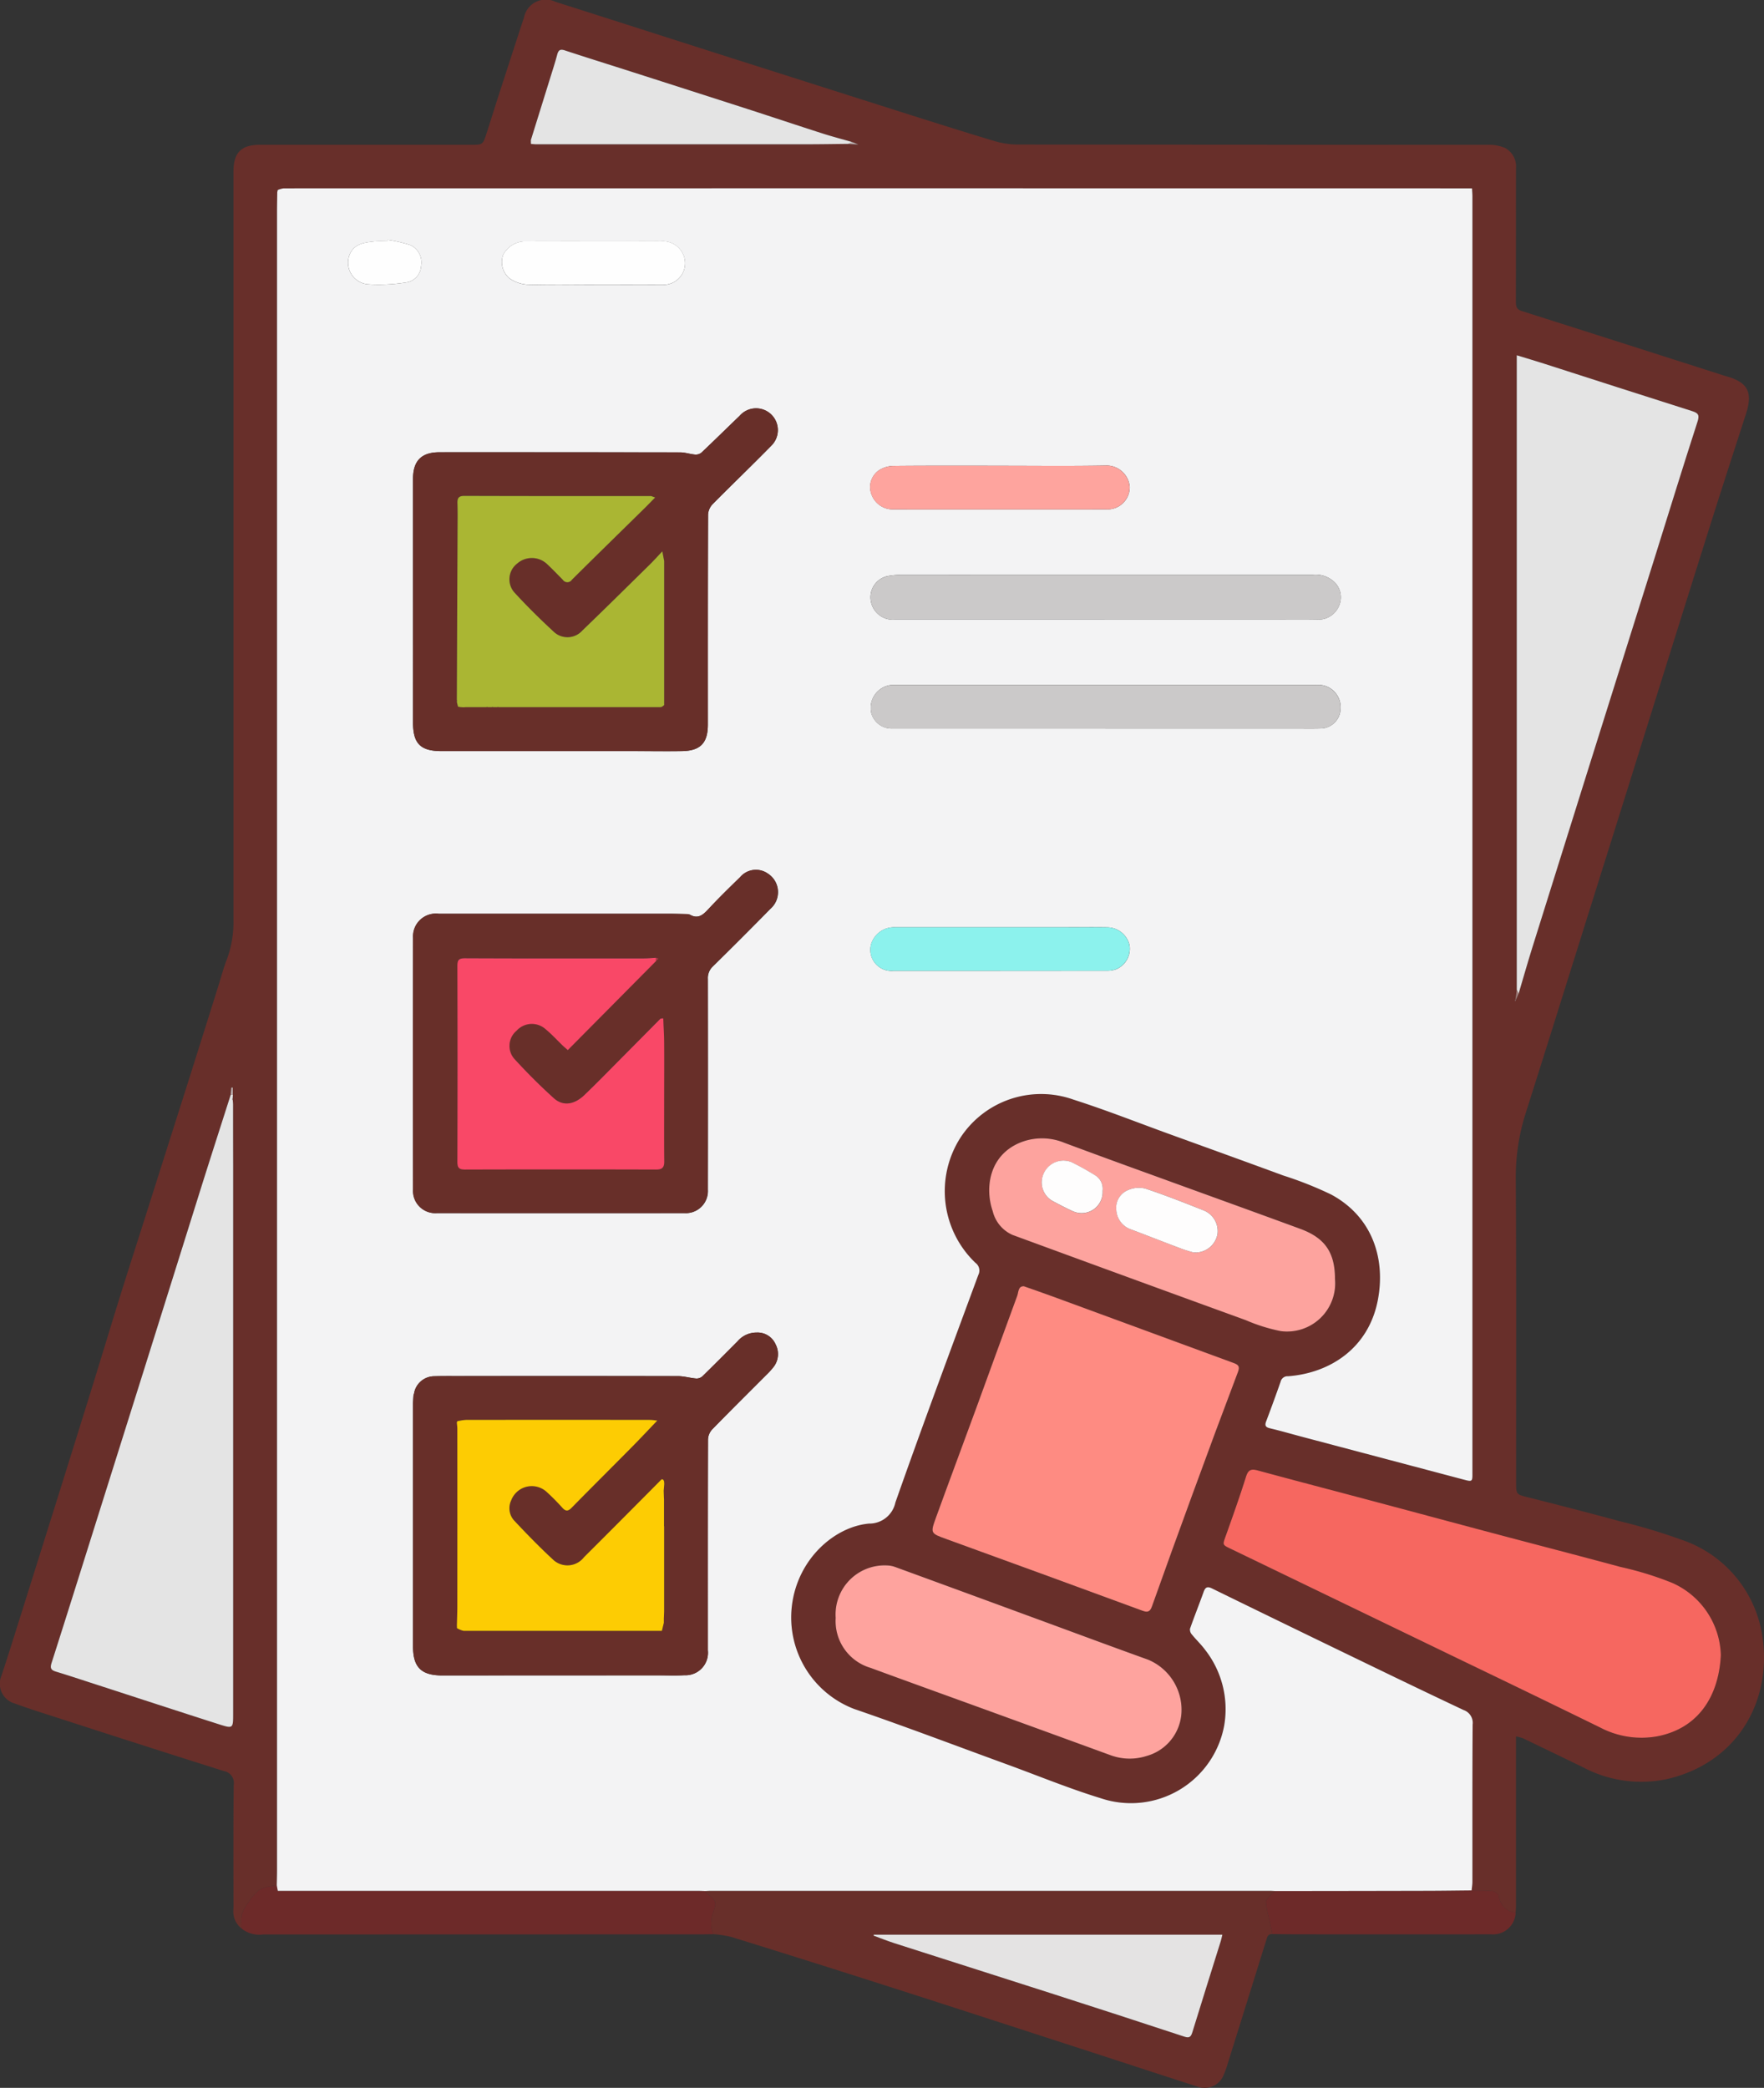<svg id="Grupo_262622" data-name="Grupo 262622" xmlns="http://www.w3.org/2000/svg" xmlns:xlink="http://www.w3.org/1999/xlink" width="170.629" height="201.876" viewBox="0 0 170.629 201.876">
  <rect x="0" y="0" width="170.629" height="201.876" fill="#333333" stroke="none"/>
  <defs>
    <clipPath id="clip-path">
      <rect id="Rectángulo_325855" data-name="Rectángulo 325855" width="170.629" height="201.876" fill="none"/>
    </clipPath>
  </defs>
  <g id="Grupo_262621" data-name="Grupo 262621" clip-path="url(#clip-path)">
    <path id="Trazado_281248" data-name="Trazado 281248" d="M23.37,186.471a2.082,2.082,0,0,1-.786-1.914c0-3.992-.026-7.983.023-11.974a1.162,1.162,0,0,0-.957-1.339q-7.817-2.474-15.617-5c-1.539-.5-3.085-.976-4.6-1.531a1.98,1.98,0,0,1-1.286-2.7c.282-.874.574-1.745.85-2.621q2.256-7.171,4.506-14.344,1.657-5.283,3.3-10.569c.924-2.976,1.823-5.96,2.747-8.937.647-2.083,1.318-4.157,1.979-6.236q2.288-7.2,4.575-14.4,1.541-4.864,3.066-9.733c.247-.785.451-1.589.754-2.353a10.389,10.389,0,0,0,.658-3.9q0-35.858,0-71.716c0-.219,0-.438,0-.658.015-1.8.758-2.547,2.58-2.548q10.195-.008,20.39,0c1.146,0,1.153,0,1.509-1.1.4-1.222.774-2.449,1.17-3.671q1.162-3.592,2.335-7.179c.04-.125.082-.249.123-.373A2.148,2.148,0,0,1,53.733.177c5.022,1.592,10.036,3.208,15.056,4.808Q77.943,7.9,87.1,10.809c3.022.958,6.044,1.915,9.08,2.826a7.965,7.965,0,0,0,2.242.339Q121.146,14,143.87,14a3.984,3.984,0,0,1,1.714.308,2.031,2.031,0,0,1,1.056,1.977c-.008,4.3,0,8.6-.009,12.9,0,.443.072.731.557.885q9.719,3.087,19.428,6.2c.1.033.208.065.313.094,2.132.585,2.639,1.544,1.959,3.647-1.217,3.766-2.442,7.53-3.63,11.305q-4.03,12.8-8.028,25.61-1.913,6.1-3.832,12.205c-1.933,6.155-3.854,12.314-5.809,18.463a20.337,20.337,0,0,0-.969,6.371c.061,9.671.029,19.343.031,29.016,0,.11,0,.219,0,.329.006,1.212.016,1.177,1.165,1.467,2.947.745,5.892,1.5,8.825,2.3a57.459,57.459,0,0,1,6.088,1.828,11.653,11.653,0,0,1,7.733,9.249c.974,6.208-2.323,12.295-9.266,13.877a12.023,12.023,0,0,1-8.106-1.171c-1.93-.932-3.857-1.868-5.791-2.793a3.818,3.818,0,0,0-.66-.173c0,.993,0,1.911,0,2.829q0,6.811,0,13.62c0,.2-.022.393-.034.589a1.811,1.811,0,0,1-1.619-1.617c-.026-.186-.38-.439-.605-.464-.675-.074-1.361-.05-2.043-.064.027-.282.078-.564.078-.846,0-5.066-.014-10.132.022-15.2a1.309,1.309,0,0,0-.87-1.395c-3.521-1.658-7.026-3.352-10.53-5.047q-6.911-3.341-13.808-6.71c-.474-.232-.656-.1-.817.343-.428,1.191-.9,2.366-1.318,3.56a.717.717,0,0,0,.18.544c.413.509.9.963,1.287,1.489a9.31,9.31,0,0,1,1.844,7.314,9.17,9.17,0,0,1-11.935,7.034c-3.088-.944-6.085-2.185-9.123-3.292-4.907-1.788-9.791-3.646-14.731-5.341a9.468,9.468,0,0,1-6.027-9.967c.54-4.535,4.125-7.66,7.457-7.957a2.572,2.572,0,0,0,2.556-2.043c2.59-7.364,5.317-14.68,8.021-22a.93.93,0,0,0-.287-1.177,9.581,9.581,0,0,1-1.416-12.134,9.326,9.326,0,0,1,10.92-3.635c3.121,1,6.175,2.206,9.257,3.324,3.678,1.334,7.359,2.66,11.031,4.012a35.376,35.376,0,0,1,4.627,1.837c4.044,2.182,5.271,6.289,4.509,10.222-.9,4.654-4.648,7.05-8.681,7.348a.682.682,0,0,0-.716.511q-.67,1.92-1.392,3.82c-.149.394-.112.592.346.7,1.063.253,2.113.558,3.17.838q7.83,2.075,15.661,4.146c.731.194.773.158.764-.609,0-.11,0-.219,0-.329q0-61.581,0-123.162c0-.232-.022-.463-.037-.773h-2.024q-56.464,0-112.927,0a2.169,2.169,0,0,0-.571.161c-.015.072-.03.145-.045.218-.008.635-.022,1.271-.022,1.906q0,80.176,0,160.353c0,.482-.016.963-.024,1.445a5.81,5.81,0,0,0-.764.116,2.754,2.754,0,0,0-1.019.388,5.837,5.837,0,0,0-.975,1.169,3.862,3.862,0,0,0-.629,1.173,5.41,5.41,0,0,0-.013,1.33M146.644,96.643l.244-.547c.435-1.466.852-2.937,1.308-4.4q2.756-8.829,5.533-17.653,3.224-10.264,6.455-20.526c1.33-4.235,2.635-8.479,4-12.7.207-.64.138-.863-.5-1.065-4.792-1.515-9.574-3.064-14.361-4.6-.839-.269-1.685-.518-2.609-.8V36.03q0,25.261,0,50.521,0,4.571,0,9.143-.056.456-.111.912c-.025.051-.051.1-.072.152,0,.008.026.027.04.042l.073-.157m-95.3-83.091.006.34a.142.142,0,0,0,.113.033l.32.025q13.159,0,26.318,0c1.311,0,2.622-.025,3.933-.038l.988.063-.6-.243c-.964-.277-1.935-.53-2.89-.836-2.392-.767-4.775-1.565-7.166-2.337Q66.758,8.747,61.137,6.952c-2.164-.693-4.334-1.368-6.493-2.078-.45-.148-.63-.04-.747.4-.205.782-.457,1.551-.7,2.324q-.923,2.976-1.852,5.951M22.522,105.86v-.7l-.149,0-.059.683c-.951,2.978-1.911,5.953-2.85,8.935q-2.8,8.889-5.579,17.785-2.222,7.076-4.454,14.15C7.955,151.4,6.486,156.1,4.984,160.79c-.165.515-.049.7.43.843,1.276.387,2.542.81,3.811,1.221,3.993,1.295,7.981,2.6,11.98,3.878,1.329.424,1.343.389,1.343-1.012q0-26.515,0-53.03,0-2.959-.007-5.92l-.008-.148c-.007-.082-.014-.164-.022-.246,0-.049-.01-.1-.015-.147.007-.123.015-.245.023-.368m143.933,54.15a7.874,7.874,0,0,0-4.716-6.965,31.679,31.679,0,0,0-5.006-1.541c-4.117-1.112-8.247-2.179-12.369-3.274-3.909-1.038-7.815-2.092-11.725-3.132-3.656-.973-7.317-1.926-10.968-2.918-.623-.169-.926-.095-1.141.586-.612,1.94-1.293,3.859-1.977,5.775-.293.82-.323.82.443,1.19q11.3,5.455,22.6,10.911,6.6,3.187,13.182,6.39a8.6,8.6,0,0,0,5.538.851c4.167-.816,5.963-4.133,6.138-7.873M99.038,124.368c-.563-.022-.51.561-.641.918-1.343,3.634-2.653,7.279-3.986,10.917-1.287,3.514-2.6,7.019-3.878,10.537-.556,1.533-.518,1.519,1.043,2.085q9.472,3.438,18.928,6.914c.514.189.74.1.922-.409q1.935-5.409,3.907-10.806,2.182-5.948,4.417-11.877c.219-.58-.012-.711-.468-.878q-8.721-3.193-17.436-6.406c-.9-.332-1.812-.643-2.808-1m-18.2,32.065a4.72,4.72,0,0,0,3.385,4.839c1.867.689,3.739,1.366,5.61,2.046q8.79,3.194,17.579,6.39a5.364,5.364,0,0,0,3.521.072,4.608,4.608,0,0,0,3.358-4.31,5.25,5.25,0,0,0-3.242-5c-3.582-1.287-7.15-2.615-10.723-3.927q-6.871-2.52-13.742-5.036a2.515,2.515,0,0,0-.766-.147,4.744,4.744,0,0,0-4.979,5.07m48.3-32.747c0-2.575-.952-3.986-3.37-4.875-4.886-1.794-9.785-3.557-14.677-5.337-2.713-.987-5.427-1.973-8.133-2.979a5.657,5.657,0,0,0-4.29-.013c-3.041,1.268-3.392,4.456-2.64,6.622a3.387,3.387,0,0,0,1.914,2.3q11.273,4.142,22.562,8.241a16.7,16.7,0,0,0,3.368,1.057,4.655,4.655,0,0,0,5.266-5.016" transform="translate(0 0)" fill="#682f2a"/>
    <path id="Trazado_281249" data-name="Trazado 281249" d="M184.191,350.759c-.452-.036-.511.3-.61.621q-1.863,5.981-3.736,11.959a8.825,8.825,0,0,1-.379,1.048,1.971,1.971,0,0,1-2.49,1.128c-3.559-1.144-7.109-2.311-10.664-3.464-6.259-2.029-12.514-4.069-18.78-6.077q-7.836-2.511-15.7-4.947a11.144,11.144,0,0,0-1.711-.263,2.731,2.731,0,0,1-.027-2.066c.386-1.079.27-1.224-.641-1.888-.061-.044-.081-.144-.12-.218.175-.007.349-.021.524-.021H183.93c.175,0,.35.014.524.021a4.659,4.659,0,0,0-.515.454c-.158.184-.391.41-.381.608a9.342,9.342,0,0,0,.264,1.467c.117.548.246,1.092.369,1.638m-38.57.056-.013.093c.674.246,1.34.515,2.022.734,5,1.6,10,3.188,14.993,4.793q6.526,2.1,13.038,4.236c.495.163.643.023.78-.424.906-2.948,1.835-5.889,2.755-8.832.057-.181.091-.368.147-.6Z" transform="translate(-61.109 -163.749)" fill="#682f2a"/>
    <path id="Trazado_281250" data-name="Trazado 281250" d="M89.122,346.12c.039.074.06.174.12.218.912.664,1.027.809.641,1.888a2.731,2.731,0,0,0,.027,2.066c-.35.006-.7.016-1.05.016q-21.257.006-42.513.011a2.737,2.737,0,0,1-2.084-.571,5.387,5.387,0,0,1,.013-1.331,3.849,3.849,0,0,1,.629-1.173,5.82,5.82,0,0,1,.975-1.17,2.756,2.756,0,0,1,1.019-.388,5.815,5.815,0,0,1,.764-.115c.033.165.065.33.1.527h.88q19.843,0,39.686,0c.262,0,.525.013.787.021" transform="translate(-20.896 -163.277)" fill="#6d2a29"/>
    <path id="Trazado_281251" data-name="Trazado 281251" d="M232.756,350.724c-.123-.546-.253-1.091-.369-1.638a9.367,9.367,0,0,1-.264-1.467c-.01-.2.224-.425.382-.608a4.662,4.662,0,0,1,.515-.454q7.363-.01,14.726-.023c1.424,0,2.848-.025,4.272-.038.682.014,1.368-.009,2.044.064.224.025.578.278.6.464a1.812,1.812,0,0,0,1.619,1.618,2.182,2.182,0,0,1-2.362,2.1q-9.236.006-18.473,0c-.9,0-1.8-.014-2.693-.022" transform="translate(-109.674 -163.713)" fill="#6d2a29"/>
    <path id="Trazado_281252" data-name="Trazado 281252" d="M166.319,199.09c-1.424.013-2.848.035-4.272.038q-7.363.017-14.726.023c-.175-.007-.349-.021-.524-.021H92.726c-.175,0-.349.014-.524.021-.262-.007-.525-.021-.787-.021q-19.843,0-39.686,0h-.88c-.04-.2-.072-.362-.1-.527.008-.482.024-.963.024-1.445q0-80.177,0-160.353c0-.636.015-1.271.022-1.906l.046-.218a2.183,2.183,0,0,1,.571-.161q56.463-.009,112.927,0h2.024c.015.31.037.541.037.773q0,61.58,0,123.161c0,.11,0,.219,0,.329.009.766-.033.8-.763.609l-15.661-4.146c-1.057-.28-2.107-.586-3.17-.838-.457-.109-.5-.306-.346-.7q.72-1.9,1.392-3.82a.682.682,0,0,1,.715-.511c4.033-.3,7.78-2.694,8.681-7.348.762-3.933-.465-8.04-4.509-10.221a35.41,35.41,0,0,0-4.627-1.837c-3.672-1.351-7.352-2.678-11.031-4.012-3.082-1.118-6.136-2.327-9.257-3.324a9.326,9.326,0,0,0-10.92,3.635,9.581,9.581,0,0,0,1.417,12.134.93.93,0,0,1,.287,1.177c-2.705,7.324-5.432,14.64-8.021,22a2.573,2.573,0,0,1-2.556,2.043c-3.333.3-6.917,3.421-7.457,7.956a9.469,9.469,0,0,0,6.028,9.968c4.94,1.694,9.823,3.552,14.73,5.34,3.038,1.107,6.035,2.348,9.123,3.292a9.169,9.169,0,0,0,11.935-7.034,9.31,9.31,0,0,0-1.844-7.314c-.387-.526-.873-.98-1.286-1.489a.715.715,0,0,1-.18-.544c.419-1.194.889-2.37,1.317-3.56.161-.447.343-.575.817-.343q6.9,3.374,13.808,6.711c3.5,1.694,7.009,3.388,10.53,5.046a1.309,1.309,0,0,1,.87,1.4c-.035,5.065-.017,10.132-.022,15.2,0,.282-.051.564-.078.846M63.969,151.227c-.014.284-.04.568-.041.851q0,11.709,0,23.418c0,2.019.8,2.811,2.834,2.81q10.455-.007,20.911-.008c.833,0,1.668.033,2.5-.013a2.171,2.171,0,0,0,2.273-2.413c0-6.8-.007-13.595.014-20.392a1.529,1.529,0,0,1,.406-.964c1.728-1.775,3.491-3.516,5.239-5.27a7.029,7.029,0,0,0,.706-.778A2.028,2.028,0,0,0,99,146.293a1.9,1.9,0,0,0-1.83-1.141,2.4,2.4,0,0,0-1.84.835c-1.129,1.135-2.256,2.27-3.4,3.387a.855.855,0,0,1-.587.225c-.6-.047-1.2-.232-1.8-.233q-10.653-.023-21.306-.005c-.745,0-1.491-.008-2.236.016a1.991,1.991,0,0,0-1.973,1.672l-.055.179m26.526-46.536c-.591-.011-1.182-.03-1.772-.031q-11.144,0-22.287,0a2.213,2.213,0,0,0-2.5,2.322q-.014,12.167,0,24.333a2.154,2.154,0,0,0,2.314,2.288q11.965,0,23.93,0a2.135,2.135,0,0,0,2.27-2.254q.009-10.194,0-20.387a1.527,1.527,0,0,1,.482-1.212q2.815-2.765,5.578-5.58a2.132,2.132,0,0,0-.264-3.4,2,2,0,0,0-2.678.357c-1.056,1.019-2.108,2.047-3.1,3.123-.52.561-1,.933-1.763.492l-.2-.049M63.926,74.518q0,5.821,0,11.641c0,2.046.718,2.775,2.759,2.775l18.672,0c1.535,0,3.069.023,4.6,0,1.772-.031,2.489-.794,2.489-2.562,0-6.774-.007-13.548.02-20.323a1.6,1.6,0,0,1,.449-1c1.878-1.9,3.814-3.748,5.683-5.659a2.107,2.107,0,1,0-3.076-2.877c-1.233,1.184-2.451,2.384-3.693,3.558a.868.868,0,0,1-.6.192c-.493-.04-.981-.214-1.471-.215q-11.637-.022-23.275-.011c-1.741,0-2.557.824-2.558,2.583q0,5.953,0,11.9m66.9,1.7H147c1.469,0,2.938.023,4.406-.008a2.148,2.148,0,0,0,2.065-1.266,2.055,2.055,0,0,0-.291-2.224,2.636,2.636,0,0,0-2.249-.837q-19.927,0-39.852.006a7.04,7.04,0,0,0-1.3.131,2.092,2.092,0,0,0-1.561,2.44,2.158,2.158,0,0,0,2.284,1.757q10.161,0,20.321,0m.07,10.532h18.151c.9,0,1.8.017,2.7-.006a1.953,1.953,0,0,0,1.9-1.891,2.16,2.16,0,0,0-2.411-2.316q-20.321,0-40.642,0c-.132,0-.263,0-.395,0a2.226,2.226,0,0,0-1.94,2.717,2.044,2.044,0,0,0,2.06,1.494q10.292,0,20.584,0m-10.222-25.41v0c-3.418,0-6.837-.015-10.254.018a2.713,2.713,0,0,0-1.4.406,1.968,1.968,0,0,0-.736,2.381,2.185,2.185,0,0,0,2.086,1.415q10.321,0,20.641,0a2.149,2.149,0,0,0,2.238-2.162,2.253,2.253,0,0,0-2.186-2.079c-3.461.065-6.924.024-10.386.024m.051,48.83q5.161,0,10.322-.006a2.4,2.4,0,0,0,.893-.144,2.143,2.143,0,0,0,1.28-2.35,2.228,2.228,0,0,0-2.149-1.7c-1.292-.02-2.586-.006-3.879-.006q-8.35,0-16.7,0a2.309,2.309,0,0,0-2.242,1.582,2.036,2.036,0,0,0,2.153,2.627q5.161,0,10.322,0M81.461,43.85c2.213,0,4.427.009,6.64,0a2.088,2.088,0,0,0,1.986-2.874,2.152,2.152,0,0,0-2.2-1.33c-.986-.015-1.972,0-2.958,0-3.353,0-6.706-.009-10.059.005a2.416,2.416,0,0,0-2.215,1.279,2.049,2.049,0,0,0,.617,2.308,3.432,3.432,0,0,0,1.68.592c2.168.068,4.338.027,6.507.027m-20-4.35-.03.14a10.82,10.82,0,0,0-1.248.008c-.888.1-1.821.189-2.309,1.1a2.1,2.1,0,0,0,1.72,3.046,16.662,16.662,0,0,0,3.71-.188,1.675,1.675,0,0,0,1.4-1.539A1.852,1.852,0,0,0,63.655,40a13.643,13.643,0,0,0-2.19-.5" transform="translate(-23.976 -16.308)" fill="#f3f3f4"/>
    <path id="Trazado_281253" data-name="Trazado 281253" d="M272.47,287.288c-.175,3.74-1.971,7.057-6.138,7.873a8.6,8.6,0,0,1-5.539-.851q-6.58-3.217-13.182-6.39-11.3-5.459-22.6-10.911c-.766-.37-.736-.37-.444-1.19.685-1.916,1.366-3.835,1.978-5.775.215-.681.518-.755,1.141-.586,3.651.991,7.312,1.945,10.968,2.918,3.909,1.04,7.815,2.094,11.725,3.132,4.122,1.094,8.251,2.161,12.368,3.273a31.7,31.7,0,0,1,5.006,1.541,7.875,7.875,0,0,1,4.716,6.965" transform="translate(-106.015 -127.278)" fill="#f66760"/>
    <path id="Trazado_281254" data-name="Trazado 281254" d="M179.833,235.761c1,.352,1.905.664,2.808.995q8.718,3.2,17.436,6.407c.456.167.687.3.467.878q-2.245,5.924-4.417,11.876-1.978,5.393-3.907,10.806c-.182.508-.407.6-.922.409q-9.456-3.479-18.928-6.914c-1.561-.567-1.6-.553-1.043-2.085,1.277-3.519,2.591-7.023,3.878-10.537,1.333-3.638,2.643-7.283,3.986-10.917.132-.357.079-.94.641-.918" transform="translate(-80.795 -111.393)" fill="#fe8b82"/>
    <path id="Trazado_281255" data-name="Trazado 281255" d="M26.915,201.173c.007.082.014.164.022.246,0,.049.005.1.007.148q0,2.96.008,5.92,0,26.516,0,53.03c0,1.4-.014,1.436-1.343,1.012-4-1.277-7.987-2.584-11.98-3.878-1.269-.411-2.535-.834-3.811-1.221-.479-.146-.595-.328-.43-.843,1.5-4.687,2.971-9.386,4.449-14.081q2.227-7.074,4.454-14.149,2.792-8.892,5.579-17.785c.939-2.982,1.9-5.957,2.85-8.935l.207.02q-.012.184-.023.369c-.012.016-.037.036-.034.047a.6.6,0,0,0,.049.1" transform="translate(-4.4 -94.798)" fill="#e4e4e4"/>
    <path id="Trazado_281256" data-name="Trazado 281256" d="M278.119,126.462q0-4.571,0-9.143,0-25.26,0-50.52V65.121c.925.283,1.77.532,2.609.8,4.787,1.535,9.568,3.084,14.361,4.6.64.2.71.425.5,1.065-1.368,4.223-2.673,8.467-4,12.7q-3.224,10.264-6.454,20.526-2.772,8.825-5.534,17.653c-.455,1.46-.873,2.931-1.308,4.4-.059-.135-.117-.268-.175-.4" transform="translate(-131.405 -30.769)" fill="#e4e4e4"/>
    <path id="Trazado_281257" data-name="Trazado 281257" d="M153.234,292a4.745,4.745,0,0,1,4.979-5.07,2.537,2.537,0,0,1,.767.147q6.874,2.51,13.742,5.036c3.574,1.311,7.141,2.64,10.723,3.926a5.252,5.252,0,0,1,3.242,5,4.608,4.608,0,0,1-3.358,4.31,5.361,5.361,0,0,1-3.521-.073q-8.785-3.209-17.579-6.391c-1.871-.68-3.743-1.357-5.61-2.046A4.718,4.718,0,0,1,153.234,292" transform="translate(-72.4 -135.569)" fill="#fea39e"/>
    <path id="Trazado_281258" data-name="Trazado 281258" d="M214.836,222.269a4.655,4.655,0,0,1-5.266,5.016,16.709,16.709,0,0,1-3.368-1.057q-11.287-4.1-22.562-8.241a3.386,3.386,0,0,1-1.914-2.3c-.752-2.165-.4-5.354,2.64-6.621a5.654,5.654,0,0,1,4.29.013q4.059,1.508,8.133,2.979c4.892,1.78,9.79,3.543,14.677,5.337,2.419.888,3.368,2.3,3.37,4.875m-13.7-2.586a2.185,2.185,0,0,0,2.335-1.75,2.155,2.155,0,0,0-1.335-2.316c-1.867-.743-3.74-1.482-5.647-2.114a2.591,2.591,0,0,0-1.685.153,1.841,1.841,0,0,0-1.12,1.916,2.116,2.116,0,0,0,1.482,1.906c1.6.6,3.182,1.225,4.778,1.826.466.176.95.3,1.193.379m-8.776-5.944a1.536,1.536,0,0,0-.677-1.484,25.561,25.561,0,0,0-2.335-1.3,2.1,2.1,0,0,0-2.692,1.1,2.062,2.062,0,0,0,.938,2.7c.62.325,1.239.655,1.876.943a2.034,2.034,0,0,0,2.89-1.952" transform="translate(-85.703 -98.583)" fill="#fda39e"/>
    <path id="Trazado_281259" data-name="Trazado 281259" d="M128.03,18.221c-1.311.013-2.622.037-3.934.038q-13.159,0-26.318,0l-.32-.025a.146.146,0,0,1-.113-.033q0-.171-.007-.341.927-2.975,1.852-5.951c.24-.772.492-1.542.7-2.324.117-.444.3-.552.747-.4,2.159.71,4.329,1.385,6.493,2.078q5.62,1.8,11.237,3.608c2.391.772,4.773,1.57,7.166,2.337.954.305,1.926.559,2.889.836l-.389.179" transform="translate(-45.991 -4.309)" fill="#e4e4e4"/>
    <path id="Trazado_281260" data-name="Trazado 281260" d="M42.508,200.046l-.207-.02q.03-.342.059-.684l.148,0Z" transform="translate(-19.987 -94.186)" fill="#bcadad"/>
    <path id="Trazado_281261" data-name="Trazado 281261" d="M155.519,26.211l.389-.179.6.243-.988-.063" transform="translate(-73.48 -12.3)" fill="#bcadad"/>
    <path id="Trazado_281262" data-name="Trazado 281262" d="M278.021,181.4c.058.134.116.268.175.4q-.123.273-.244.546l-.043-.037c.037-.3.075-.608.112-.912" transform="translate(-131.307 -85.71)" fill="#a17e7a"/>
    <path id="Trazado_281263" data-name="Trazado 281263" d="M277.888,183.17l-.074.157c-.014-.014-.042-.034-.039-.041.02-.052.047-.1.071-.152l.042.037" transform="translate(-131.244 -86.527)" fill="#a17e7a"/>
    <path id="Trazado_281264" data-name="Trazado 281264" d="M97.566,26.4l.32.025-.32-.025" transform="translate(-46.098 -12.473)" fill="#bcadad"/>
    <path id="Trazado_281265" data-name="Trazado 281265" d="M97.34,25.691c0,.113,0,.227.007.34q0-.17-.007-.34" transform="translate(-45.992 -12.139)" fill="#bcadad"/>
    <path id="Trazado_281266" data-name="Trazado 281266" d="M42.728,202.268c0-.049,0-.1-.007-.148,0,.05,0,.1.007.148" transform="translate(-20.185 -95.498)" fill="#bcadad"/>
    <path id="Trazado_281267" data-name="Trazado 281267" d="M42.636,201.522a.6.6,0,0,1-.049-.1c0-.011.022-.031.034-.047.005.049.01.1.015.147" transform="translate(-20.121 -95.146)" fill="#bcadad"/>
    <path id="Trazado_281268" data-name="Trazado 281268" d="M50.884,34.829l-.046.218.046-.218" transform="translate(-24.02 -16.456)" fill="#e4e3e3"/>
    <path id="Trazado_281269" data-name="Trazado 281269" d="M160.2,354.617h33.721c-.056.233-.091.42-.147.6-.919,2.944-1.848,5.884-2.755,8.832-.137.446-.285.587-.78.424q-6.51-2.144-13.038-4.236c-5-1.606-10-3.191-14.993-4.794-.682-.219-1.348-.488-2.022-.734l.013-.093" transform="translate(-75.684 -167.551)" fill="#e4e3e3"/>
    <path id="Trazado_281270" data-name="Trazado 281270" d="M102.493,163.754c.759.441,1.244.069,1.764-.492,1-1.077,2.049-2.1,3.1-3.124a2,2,0,0,1,2.678-.357,2.132,2.132,0,0,1,.264,3.4q-2.764,2.815-5.578,5.581a1.526,1.526,0,0,0-.482,1.212q.021,10.193,0,20.387a2.135,2.135,0,0,1-2.27,2.254q-11.965.006-23.93,0a2.153,2.153,0,0,1-2.314-2.288q-.013-12.167,0-24.333a2.214,2.214,0,0,1,2.5-2.323q11.144-.005,22.287,0c.59,0,1.181.02,1.772.031l.2.049m-2.558,10.019-.265.025q-2.079,2.1-4.16,4.2c-1.066,1.072-2.122,2.154-3.214,3.2-.98.938-2.066,1.1-2.944.3-1.316-1.186-2.576-2.443-3.772-3.751a1.906,1.906,0,0,1,.166-2.775,1.988,1.988,0,0,1,2.79-.16c.606.5,1.139,1.087,1.707,1.632.121.116.252.222.459.4l8.541-8.613.239-.234-.248-.089c-.393.022-.786.062-1.179.063-5.766,0-11.531.012-17.3-.015-.6,0-.737.178-.736.74q.025,9.474,0,18.947c0,.57.156.75.742.748q9.241-.029,18.481,0c.613,0,.8-.225.792-.812-.024-2.053-.009-4.105-.009-6.157,0-1.752.009-3.5,0-5.255-.006-.8-.057-1.6-.088-2.4" transform="translate(-35.78 -75.321)" fill="#682f29"/>
    <path id="Trazado_281271" data-name="Trazado 281271" d="M75.831,250.143a1.99,1.99,0,0,1,1.973-1.672c.744-.024,1.49-.016,2.235-.016q10.653,0,21.306.005c.6,0,1.2.186,1.8.233a.852.852,0,0,0,.588-.224c1.146-1.117,2.273-2.253,3.4-3.387a2.406,2.406,0,0,1,1.841-.835,1.9,1.9,0,0,1,1.83,1.141,2.027,2.027,0,0,1-.188,2.177,7.082,7.082,0,0,1-.707.777c-1.748,1.755-3.511,3.5-5.239,5.27a1.531,1.531,0,0,0-.405.964c-.022,6.8-.012,13.594-.014,20.392a2.172,2.172,0,0,1-2.273,2.413c-.831.046-1.665.012-2.5.013q-10.456,0-20.911.007c-2.038,0-2.835-.79-2.834-2.81q0-11.709,0-23.418c0-.284.026-.568.04-.851l.055-.179m24.107,8.312-.144-.031q-.855.863-1.71,1.725-2.9,2.908-5.8,5.812a2.022,2.022,0,0,1-2.941.285c-1.319-1.216-2.576-2.5-3.8-3.811a1.768,1.768,0,0,1-.3-1.973,2.127,2.127,0,0,1,3.467-.774c.518.471,1.008.975,1.478,1.494.329.363.561.349.9,0,1.9-1.939,3.831-3.853,5.742-5.785.84-.85,1.657-1.722,2.543-2.644-.258-.026-.486-.068-.713-.068q-8.908,0-17.816,0a5.059,5.059,0,0,0-.819.134l-.046.125c.017.2.05.391.05.586q0,8.6,0,17.208c0,.612-.028,1.224-.044,1.836,0,.081,0,.161.005.242a1.934,1.934,0,0,0,.651.27q9.588.017,19.175,0l.189-.775q0-.211,0-.421.013-.333.028-.665v-1.053l0-.353c0-.059,0-.118,0-.177,0-.117,0-.233,0-.35,0-.059,0-.118,0-.177v-3.158c0-.117,0-.233,0-.35v-.177q0-.175,0-.349c0-.059,0-.118,0-.177,0-.117,0-.233,0-.349,0-.059,0-.118,0-.177,0-.117,0-.233,0-.35,0-.059,0-.118,0-.177,0-.117,0-.233,0-.35v-.177c0-.118,0-.235,0-.353q0-.612,0-1.223c0-.118,0-.235,0-.352v-.178c0-.117,0-.233,0-.35,0-.058,0-.116,0-.175,0-.118,0-.236,0-.354,0-.091-.009-.181-.014-.271l-.017-.546q.028-.324.056-.649l-.017-.249-.073-.154-.019-.022" transform="translate(-35.783 -115.402)" fill="#682f29"/>
    <path id="Trazado_281272" data-name="Trazado 281272" d="M75.731,93.555q0-5.952,0-11.9c0-1.759.818-2.583,2.557-2.583q11.638,0,23.275.011c.49,0,.977.176,1.471.215a.865.865,0,0,0,.6-.192c1.242-1.174,2.46-2.373,3.693-3.558a2.107,2.107,0,1,1,3.076,2.876c-1.87,1.911-3.8,3.758-5.683,5.66a1.593,1.593,0,0,0-.449,1c-.026,6.774-.021,13.549-.02,20.323,0,1.768-.717,2.532-2.489,2.562-1.533.027-3.069,0-4.6,0l-18.672,0c-2.042,0-2.76-.729-2.759-2.775q.006-5.821,0-11.641M98.6,83.306c-5.963,0-11.924,0-17.886-.017-.572,0-.707.2-.689.726.033,1,.012,2.01.007,3.015q-.032,7.99-.068,15.979c0,.053,0,.106-.007.159l.121.5.235.045.286.016.243-.013H96.63l1.335,0H99.02l.632,0,.149-.028.223-.166q0-6.885,0-13.771l0-.165-.178-.933c-.492.519-.841.91-1.214,1.277C96.461,92.062,94.3,94.2,92.1,96.312a1.925,1.925,0,0,1-2.737.136c-1.3-1.2-2.571-2.447-3.768-3.753a1.921,1.921,0,0,1,.212-2.866,2.14,2.14,0,0,1,2.871.04c.529.493,1.028,1.018,1.536,1.532a.524.524,0,0,0,.878,0c2.318-2.3,4.655-4.58,6.984-6.868.35-.344.691-.7,1.076-1.089l-.4-.142-.152,0" transform="translate(-35.781 -35.345)" fill="#682f29"/>
    <path id="Trazado_281273" data-name="Trazado 281273" d="M182.264,109.694q-10.161,0-20.321,0a2.157,2.157,0,0,1-2.284-1.757,2.092,2.092,0,0,1,1.561-2.439,7.037,7.037,0,0,1,1.3-.132q19.926-.01,39.852-.005a2.636,2.636,0,0,1,2.249.837,2.055,2.055,0,0,1,.291,2.224,2.148,2.148,0,0,1-2.065,1.266c-1.468.03-2.937.007-4.406.007H182.264" transform="translate(-75.415 -49.781)" fill="#cbc9c9"/>
    <path id="Trazado_281274" data-name="Trazado 281274" d="M182.325,129.768q-10.292,0-20.584,0a2.044,2.044,0,0,1-2.06-1.494,2.226,2.226,0,0,1,1.94-2.717c.131,0,.263,0,.395,0q20.321,0,40.642,0a2.16,2.16,0,0,1,2.411,2.316,1.953,1.953,0,0,1-1.9,1.891c-.9.023-1.8.006-2.7.006q-9.075,0-18.151,0" transform="translate(-75.406 -59.321)" fill="#cbc9c9"/>
    <path id="Trazado_281275" data-name="Trazado 281275" d="M172.089,85.349c3.462,0,6.925.041,10.386-.024a2.253,2.253,0,0,1,2.186,2.08,2.149,2.149,0,0,1-2.239,2.161q-10.321.006-20.641,0a2.185,2.185,0,0,1-2.086-1.415,1.966,1.966,0,0,1,.736-2.381,2.707,2.707,0,0,1,1.4-.406c3.418-.033,6.836-.018,10.254-.018Z" transform="translate(-75.391 -40.314)" fill="#fea49e"/>
    <path id="Trazado_281276" data-name="Trazado 281276" d="M172.175,174.162q-5.161,0-10.322,0a2.036,2.036,0,0,1-2.153-2.627,2.309,2.309,0,0,1,2.242-1.582q8.35,0,16.7,0c1.294,0,2.586-.014,3.879.006a2.228,2.228,0,0,1,2.149,1.7,2.143,2.143,0,0,1-1.28,2.35,2.4,2.4,0,0,1-.893.144q-5.162.014-10.322.006" transform="translate(-75.426 -80.297)" fill="#8cf2ed"/>
    <path id="Trazado_281277" data-name="Trazado 281277" d="M100.956,48.436c-2.17,0-4.34.041-6.507-.027a3.43,3.43,0,0,1-1.68-.591,2.049,2.049,0,0,1-.618-2.308,2.417,2.417,0,0,1,2.216-1.279c3.353-.014,6.706-.006,10.059-.006.986,0,1.972-.012,2.958,0a2.151,2.151,0,0,1,2.2,1.33,2.088,2.088,0,0,1-1.986,2.874c-2.213.012-4.426,0-6.64,0" transform="translate(-43.471 -20.894)" fill="#fefefe"/>
    <path id="Trazado_281278" data-name="Trazado 281278" d="M67.634,43.964a13.641,13.641,0,0,1,2.19.5,1.852,1.852,0,0,1,1.049,2.071,1.675,1.675,0,0,1-1.4,1.539,16.662,16.662,0,0,1-3.709.188,2.1,2.1,0,0,1-1.72-3.046c.488-.912,1.421-1,2.309-1.1A10.819,10.819,0,0,1,67.6,44.1l.03-.14" transform="translate(-30.145 -20.772)" fill="#fefefe"/>
    <path id="Trazado_281279" data-name="Trazado 281279" d="M75.868,255.423l-.055.18.055-.18" transform="translate(-35.82 -120.683)" fill="#7a4945"/>
    <path id="Trazado_281280" data-name="Trazado 281280" d="M126.293,167.6l-.2-.049.2.049" transform="translate(-59.579 -79.163)" fill="#7a4945"/>
    <path id="Trazado_281281" data-name="Trazado 281281" d="M212.136,223.958c-.243-.076-.727-.2-1.193-.379-1.6-.6-3.183-1.225-4.778-1.826a2.114,2.114,0,0,1-1.483-1.905,1.841,1.841,0,0,1,1.121-1.916,2.591,2.591,0,0,1,1.685-.153c1.906.631,3.779,1.37,5.647,2.113a2.155,2.155,0,0,1,1.335,2.316,2.185,2.185,0,0,1-2.335,1.75" transform="translate(-96.706 -102.858)" fill="#fefdfd"/>
    <path id="Trazado_281282" data-name="Trazado 281282" d="M196.919,215.644a2.034,2.034,0,0,1-2.89,1.952c-.637-.288-1.257-.618-1.876-.943a2.062,2.062,0,0,1-.938-2.7,2.1,2.1,0,0,1,2.692-1.1,25.56,25.56,0,0,1,2.335,1.3,1.536,1.536,0,0,1,.677,1.484" transform="translate(-90.265 -100.489)" fill="#fefdfd"/>
    <path id="Trazado_281283" data-name="Trazado 281283" d="M103.091,175.854l-8.54,8.613c-.207-.18-.339-.286-.459-.4-.568-.545-1.1-1.133-1.707-1.632a1.988,1.988,0,0,0-2.79.16,1.906,1.906,0,0,0-.166,2.775c1.2,1.307,2.456,2.564,3.772,3.751.878.792,1.964.633,2.944-.3,1.091-1.045,2.148-2.127,3.213-3.2q2.085-2.1,4.161-4.2l.265-.025c.031.8.082,1.6.088,2.4.014,1.752,0,3.5,0,5.255,0,2.053-.014,4.105.009,6.158.007.588-.179.814-.792.812q-9.24-.027-18.48,0c-.587,0-.743-.178-.742-.748q.025-9.473,0-18.947c0-.561.132-.742.735-.74,5.766.027,11.531.018,17.3.015.393,0,.786-.041,1.18-.063,0,.108.006.216.009.324" transform="translate(-39.627 -82.935)" fill="#f94867"/>
    <path id="Trazado_281284" data-name="Trazado 281284" d="M120.3,175.854c0-.108-.006-.216-.009-.323l.248.089-.239.234" transform="translate(-56.834 -82.936)" fill="#aa3942"/>
    <path id="Trazado_281285" data-name="Trazado 281285" d="M121.38,186.632l-.265.025.265-.025" transform="translate(-57.225 -88.181)" fill="#aa3942"/>
    <path id="Trazado_281286" data-name="Trazado 281286" d="M103.823,270.534c0,.118,0,.235,0,.352v.177c0,.117,0,.233,0,.35,0,.059,0,.118,0,.176v.35c0,.059,0,.118,0,.177,0,.116,0,.233,0,.349,0,.059,0,.118,0,.177q0,.175,0,.35v.177c0,.117,0,.233,0,.35,0,.059,0,.118,0,.177v.349q0,.089,0,.177v.349c0,.059,0,.118,0,.177v1.928c0,.059,0,.118,0,.177v.35c0,.059,0,.118,0,.177l0,.352v1.054q-.013.332-.028.665c0,.14,0,.281,0,.42l-.189.775q-9.587.006-19.175,0a1.936,1.936,0,0,1-.651-.27c0-.081,0-.161-.006-.242.016-.612.044-1.224.044-1.836q.007-8.6,0-17.207c0-.2-.033-.391-.05-.586l.046-.124a4.952,4.952,0,0,1,.819-.134q8.907-.013,17.816,0c.227,0,.455.042.713.068-.886.922-1.7,1.795-2.543,2.644-1.91,1.932-3.839,3.846-5.742,5.785-.343.349-.576.363-.9,0-.47-.519-.96-1.023-1.478-1.494a2.128,2.128,0,0,0-3.467.775,1.766,1.766,0,0,0,.3,1.972c1.228,1.309,2.485,2.6,3.8,3.811a2.022,2.022,0,0,0,2.941-.285q2.91-2.9,5.8-5.812.857-.86,1.71-1.725l.144.031.019.021.074.154c.005.083.011.166.017.249q-.028.324-.056.65.009.273.017.545c0,.09.009.181.014.271,0,.118,0,.236,0,.355,0,.058,0,.117,0,.175q0,.175,0,.35v.178c0,.118,0,.235,0,.352q0,.612,0,1.223" transform="translate(-39.582 -122.959)" fill="#fdcc03"/>
    <path id="Trazado_281287" data-name="Trazado 281287" d="M121.78,278.658q0-.612,0-1.223,0,.612,0,1.223" transform="translate(-57.539 -131.083)" fill="#8e712e"/>
    <path id="Trazado_281288" data-name="Trazado 281288" d="M121.375,298.229l.189-.775q-.094.388-.189.775" transform="translate(-57.348 -140.542)" fill="#8e712e"/>
    <path id="Trazado_281289" data-name="Trazado 281289" d="M121.72,272.634l.055-.649-.055.649" transform="translate(-57.511 -128.508)" fill="#8e712e"/>
    <path id="Trazado_281290" data-name="Trazado 281290" d="M121.78,294.1v0" transform="translate(-57.539 -138.627)" fill="#8e712e"/>
    <path id="Trazado_281291" data-name="Trazado 281291" d="M121.727,296.061q.014-.332.028-.665-.014.333-.028.665" transform="translate(-57.514 -139.57)" fill="#8e712e"/>
    <path id="Trazado_281292" data-name="Trazado 281292" d="M83.781,297.953c0,.081,0,.161.005.242,0-.081,0-.161-.005-.242" transform="translate(-39.585 -140.778)" fill="#8e712e"/>
    <path id="Trazado_281293" data-name="Trazado 281293" d="M121.767,274.521c0-.091-.009-.181-.014-.271,0,.09.009.181.014.271" transform="translate(-57.526 -129.579)" fill="#8e712e"/>
    <path id="Trazado_281294" data-name="Trazado 281294" d="M83.821,260.506c-.015.042-.03.083-.046.125l.046-.125" transform="translate(-39.582 -123.085)" fill="#8e712e"/>
    <path id="Trazado_281295" data-name="Trazado 281295" d="M121.776,280.6v0" transform="translate(-57.537 -132.495)" fill="#8e712e"/>
    <path id="Trazado_281296" data-name="Trazado 281296" d="M121.727,271.375l-.073-.154.073.154" transform="translate(-57.48 -128.148)" fill="#8e712e"/>
    <path id="Trazado_281297" data-name="Trazado 281297" d="M121.779,275.611c0-.058,0-.117,0-.175,0,.058,0,.117,0,.175" transform="translate(-57.539 -130.139)" fill="#8e712e"/>
    <path id="Trazado_281298" data-name="Trazado 281298" d="M121.777,276.608v0" transform="translate(-57.538 -130.609)" fill="#8e712e"/>
    <path id="Trazado_281299" data-name="Trazado 281299" d="M121.776,281.6v0" transform="translate(-57.537 -132.966)" fill="#8e712e"/>
    <path id="Trazado_281300" data-name="Trazado 281300" d="M121.777,282.595c0-.059,0-.118,0-.177,0,.059,0,.118,0,.177" transform="translate(-57.537 -133.438)" fill="#8e712e"/>
    <path id="Trazado_281301" data-name="Trazado 281301" d="M121.777,283.593c0-.059,0-.118,0-.177,0,.059,0,.118,0,.177" transform="translate(-57.537 -133.909)" fill="#8e712e"/>
    <path id="Trazado_281302" data-name="Trazado 281302" d="M121.776,284.591v0" transform="translate(-57.537 -134.381)" fill="#8e712e"/>
    <path id="Trazado_281303" data-name="Trazado 281303" d="M121.775,285.589v0" transform="translate(-57.537 -134.852)" fill="#8e712e"/>
    <path id="Trazado_281304" data-name="Trazado 281304" d="M121.775,286.586v0" transform="translate(-57.537 -135.324)" fill="#8e712e"/>
    <path id="Trazado_281305" data-name="Trazado 281305" d="M121.489,271.154l-.144-.031.144.031" transform="translate(-57.334 -128.101)" fill="#8e712e"/>
    <path id="Trazado_281306" data-name="Trazado 281306" d="M121.775,287.583v0" transform="translate(-57.537 -135.795)" fill="#8e712e"/>
    <path id="Trazado_281307" data-name="Trazado 281307" d="M121.775,288.582v0" transform="translate(-57.537 -136.267)" fill="#8e712e"/>
    <path id="Trazado_281308" data-name="Trazado 281308" d="M121.775,289.58v0" transform="translate(-57.537 -136.738)" fill="#8e712e"/>
    <path id="Trazado_281309" data-name="Trazado 281309" d="M121.775,290.577v0" transform="translate(-57.537 -137.209)" fill="#8e712e"/>
    <path id="Trazado_281310" data-name="Trazado 281310" d="M121.775,291.574c0-.059,0-.118,0-.177,0,.059,0,.118,0,.177" transform="translate(-57.537 -137.68)" fill="#8e712e"/>
    <path id="Trazado_281311" data-name="Trazado 281311" d="M121.777,292.574c0-.059,0-.118,0-.177,0,.059,0,.118,0,.177" transform="translate(-57.537 -138.153)" fill="#8e712e"/>
    <path id="Trazado_281312" data-name="Trazado 281312" d="M102.544,90.9l.4.142c-.385.39-.725.745-1.076,1.089C99.542,94.417,97.2,96.7,94.887,99a.525.525,0,0,1-.878,0c-.509-.514-1.008-1.039-1.537-1.532a2.141,2.141,0,0,0-2.871-.04,1.92,1.92,0,0,0-.212,2.866c1.2,1.306,2.466,2.551,3.768,3.753a1.925,1.925,0,0,0,2.737-.136c2.193-2.11,4.357-4.25,6.527-6.383.373-.367.722-.758,1.215-1.277.081.424.129.678.178.933l0,.165q0,6.886,0,13.771l-.223.166-.148.029-.632,0h-1.055l-1.335,0H87.793a.133.133,0,0,0-.117,0h-.409a.134.134,0,0,0-.117,0h-.409a.131.131,0,0,0-.117,0H85.442l-.808,0-.243.013-.286-.016-.235-.045q-.061-.248-.121-.5c.014-.015.041-.033.04-.047a.618.618,0,0,0-.032-.111q.034-7.989.068-15.979c0-1.005.025-2.011-.008-3.016-.017-.525.117-.728.689-.726,5.962.021,11.924.016,17.886.017l.152,0" transform="translate(-39.57 -42.941)" fill="#aab633"/>
    <path id="Trazado_281313" data-name="Trazado 281313" d="M119.882,129.6l.633,0-.633,0" transform="translate(-56.642 -61.235)" fill="#7a4945"/>
    <path id="Trazado_281314" data-name="Trazado 281314" d="M99.927,129.607h0" transform="translate(-47.214 -61.237)" fill="#7a4945"/>
    <path id="Trazado_281315" data-name="Trazado 281315" d="M91.947,129.606h0" transform="translate(-43.443 -61.237)" fill="#7a4945"/>
    <path id="Trazado_281316" data-name="Trazado 281316" d="M106.91,129.607h0" transform="translate(-50.513 -61.237)" fill="#7a4945"/>
    <path id="Trazado_281317" data-name="Trazado 281317" d="M107.907,129.607h0" transform="translate(-50.984 -61.237)" fill="#7a4945"/>
    <path id="Trazado_281318" data-name="Trazado 281318" d="M108.9,129.607h0" transform="translate(-51.456 -61.237)" fill="#7a4945"/>
    <path id="Trazado_281319" data-name="Trazado 281319" d="M109.9,129.607h0" transform="translate(-51.927 -61.237)" fill="#7a4945"/>
    <path id="Trazado_281320" data-name="Trazado 281320" d="M110.9,129.607h0" transform="translate(-52.398 -61.237)" fill="#7a4945"/>
    <path id="Trazado_281321" data-name="Trazado 281321" d="M111.9,129.607h0" transform="translate(-52.869 -61.237)" fill="#7a4945"/>
    <path id="Trazado_281322" data-name="Trazado 281322" d="M112.895,129.606h0" transform="translate(-53.341 -61.237)" fill="#7a4945"/>
    <path id="Trazado_281323" data-name="Trazado 281323" d="M113.892,129.606h0" transform="translate(-53.812 -61.237)" fill="#7a4945"/>
    <path id="Trazado_281324" data-name="Trazado 281324" d="M114.89,129.606h0" transform="translate(-54.284 -61.237)" fill="#7a4945"/>
    <path id="Trazado_281325" data-name="Trazado 281325" d="M117.882,129.6h0" transform="translate(-55.697 -61.234)" fill="#7a4945"/>
    <path id="Trazado_281326" data-name="Trazado 281326" d="M118.88,129.6h0" transform="translate(-56.169 -61.234)" fill="#7a4945"/>
    <path id="Trazado_281327" data-name="Trazado 281327" d="M104.915,129.607h0" transform="translate(-49.571 -61.237)" fill="#7a4945"/>
    <path id="Trazado_281328" data-name="Trazado 281328" d="M103.917,129.607h0" transform="translate(-49.099 -61.237)" fill="#7a4945"/>
    <path id="Trazado_281329" data-name="Trazado 281329" d="M102.92,129.607h0" transform="translate(-48.628 -61.237)" fill="#7a4945"/>
    <path id="Trazado_281330" data-name="Trazado 281330" d="M101.922,129.607h0" transform="translate(-48.156 -61.237)" fill="#7a4945"/>
    <path id="Trazado_281331" data-name="Trazado 281331" d="M100.925,129.607h0" transform="translate(-47.685 -61.237)" fill="#7a4945"/>
    <path id="Trazado_281332" data-name="Trazado 281332" d="M98.93,129.607h0" transform="translate(-46.743 -61.237)" fill="#7a4945"/>
    <path id="Trazado_281333" data-name="Trazado 281333" d="M97.932,129.607h0" transform="translate(-46.271 -61.237)" fill="#7a4945"/>
    <path id="Trazado_281334" data-name="Trazado 281334" d="M96.935,129.607h0" transform="translate(-45.8 -61.237)" fill="#7a4945"/>
    <path id="Trazado_281335" data-name="Trazado 281335" d="M121.362,129.4l.223-.166-.223.166" transform="translate(-57.342 -61.063)" fill="#8e712e"/>
    <path id="Trazado_281336" data-name="Trazado 281336" d="M83.979,129.511l.235.045-.235-.045" transform="translate(-39.679 -61.192)" fill="#7a4945"/>
    <path id="Trazado_281337" data-name="Trazado 281337" d="M84.967,129.617l.243-.013-.243.013" transform="translate(-40.146 -61.236)" fill="#7a4945"/>
    <path id="Trazado_281338" data-name="Trazado 281338" d="M95.937,129.607h0" transform="translate(-45.329 -61.237)" fill="#7a4945"/>
    <path id="Trazado_281339" data-name="Trazado 281339" d="M94.94,129.607h0" transform="translate(-44.858 -61.237)" fill="#7a4945"/>
    <path id="Trazado_281340" data-name="Trazado 281340" d="M93.942,129.607h0" transform="translate(-44.386 -61.237)" fill="#7a4945"/>
    <path id="Trazado_281341" data-name="Trazado 281341" d="M92.945,129.606h0" transform="translate(-43.915 -61.237)" fill="#7a4945"/>
    <path id="Trazado_281342" data-name="Trazado 281342" d="M86.959,129.6h0" transform="translate(-41.087 -61.236)" fill="#7a4945"/>
    <path id="Trazado_281343" data-name="Trazado 281343" d="M105.912,129.607h0" transform="translate(-50.042 -61.237)" fill="#7a4945"/>
    <path id="Trazado_281344" data-name="Trazado 281344" d="M87.958,129.607h0" transform="translate(-41.559 -61.237)" fill="#7a4945"/>
    <path id="Trazado_281345" data-name="Trazado 281345" d="M90.2,129.595a.132.132,0,0,1,.116,0H90.2" transform="translate(-42.617 -61.225)" fill="#7a4945"/>
    <path id="Trazado_281346" data-name="Trazado 281346" d="M89.2,129.595a.134.134,0,0,1,.117,0H89.2" transform="translate(-42.146 -61.225)" fill="#7a4945"/>
    <path id="Trazado_281347" data-name="Trazado 281347" d="M83.756,128.269a.61.61,0,0,1,.032.112c0,.014-.026.031-.04.047,0-.053,0-.106.007-.159" transform="translate(-39.57 -60.605)" fill="#8e712e"/>
    <path id="Trazado_281348" data-name="Trazado 281348" d="M121.777,102.985l0-.165,0,.165" transform="translate(-57.538 -48.581)" fill="#8e712e"/>
    <path id="Trazado_281349" data-name="Trazado 281349" d="M119.241,90.91l-.152,0,.152,0" transform="translate(-56.268 -42.953)" fill="#8e712e"/>
    <path id="Trazado_281350" data-name="Trazado 281350" d="M91.2,129.595a.131.131,0,0,1,.117,0H91.2" transform="translate(-43.088 -61.225)" fill="#7a4945"/>
  </g>
</svg>
